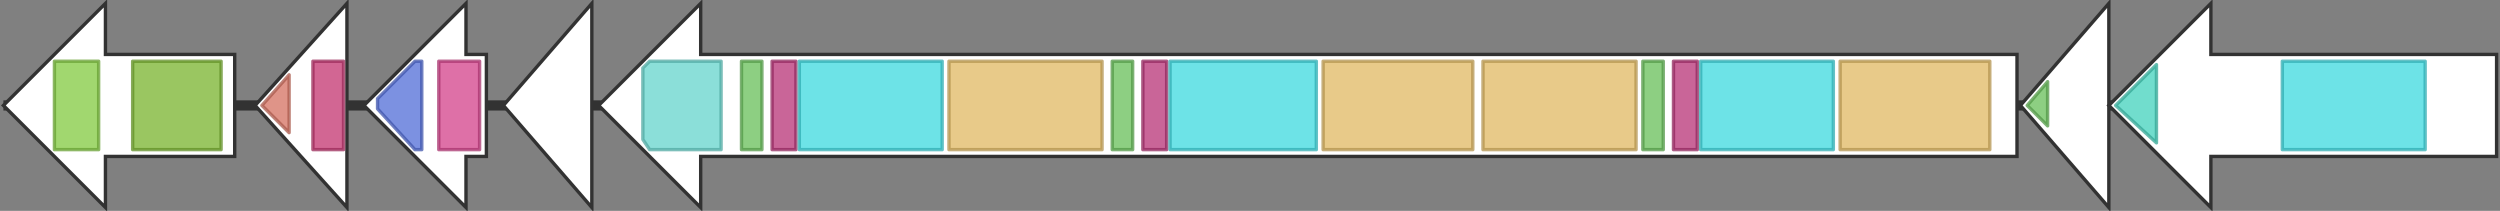 <svg version="1.1" baseProfile="full" xmlns="http://www.w3.org/2000/svg" width="735" height="62">
	<rect width="100%" height="100%" fill="#808080" stroke="none"/>
	<line x1="1" y1="31" x2="734" y2="31" style="stroke:rgb(50,50,50); stroke-width:3 "/>
	<g>
		<polygon class="NoName" points="69,16 31,16 31,1 1,31 31,61 31,46 69,46" fill="rgb(255,255,255)" fill-opacity="1.0" stroke="rgb(50,50,50)" stroke-width="1" />
		<g>
			<title>PF00005</title>
			<polygon class="PF00005" points="16,18 16,18 29,18 29,44 16,44 16,43" stroke-linejoin="round" width="13" height="26" fill="rgb(129,201,63)" stroke="rgb(103,160,50)" stroke-width="1" opacity="0.75" />
		</g>
		<g>
			<title>PF06472</title>
			<rect class="PF06472" x="39" y="18" stroke-linejoin="round" width="26" height="26" fill="rgb(120,179,45)" stroke="rgb(96,143,36)" stroke-width="1" opacity="0.75" />
		</g>
	</g>
	<g>
		<polygon class="NoName" points="102,16 102,16 102,1 75,31 102,61 102,46 102,46" fill="rgb(255,255,255)" fill-opacity="1.0" stroke="rgb(50,50,50)" stroke-width="1" />
		<g>
			<title>PF14748</title>
			<polygon class="PF14748" points="77,31 85,22 85,39" stroke-linejoin="round" width="10" height="26" fill="rgb(212,112,96)" stroke="rgb(169,89,76)" stroke-width="1" opacity="0.75" />
		</g>
		<g>
			<title>PF03807</title>
			<rect class="PF03807" x="92" y="18" stroke-linejoin="round" width="9" height="26" fill="rgb(194,51,111)" stroke="rgb(155,40,88)" stroke-width="1" opacity="0.75" />
		</g>
	</g>
	<g>
		<polygon class="NoName" points="143,16 137,16 137,1 107,31 137,61 137,46 143,46" fill="rgb(255,255,255)" fill-opacity="1.0" stroke="rgb(50,50,50)" stroke-width="1" />
		<g>
			<title>PF00107</title>
			<polygon class="PF00107" points="111,29 122,18 124,18 124,44 122,44 111,32" stroke-linejoin="round" width="13" height="26" fill="rgb(81,108,215)" stroke="rgb(64,86,172)" stroke-width="1" opacity="0.75" />
		</g>
		<g>
			<title>PF08240</title>
			<rect class="PF08240" x="129" y="18" stroke-linejoin="round" width="12" height="26" fill="rgb(211,65,138)" stroke="rgb(168,51,110)" stroke-width="1" opacity="0.75" />
		</g>
	</g>
	<g>
		<polygon class="NoName" points="174,16 174,16 174,1 148,31 174,61 174,46 174,46" fill="rgb(255,255,255)" fill-opacity="1.0" stroke="rgb(50,50,50)" stroke-width="1" />
	</g>
	<g>
		<polygon class="NoName" points="593,16 206,16 206,1 176,31 206,61 206,46 593,46" fill="rgb(255,255,255)" fill-opacity="1.0" stroke="rgb(50,50,50)" stroke-width="1" />
		<g>
			<title>PF07993</title>
			<polygon class="PF07993" points="189,20 191,18 212,18 212,44 191,44 189,41" stroke-linejoin="round" width="23" height="26" fill="rgb(100,212,204)" stroke="rgb(80,169,163)" stroke-width="1" opacity="0.75" />
		</g>
		<g>
			<title>PF00550</title>
			<rect class="PF00550" x="218" y="18" stroke-linejoin="round" width="6" height="26" fill="rgb(103,191,88)" stroke="rgb(82,152,70)" stroke-width="1" opacity="0.75" />
		</g>
		<g>
			<title>PF13193</title>
			<rect class="PF13193" x="227" y="18" stroke-linejoin="round" width="7" height="26" fill="rgb(182,50,118)" stroke="rgb(145,39,94)" stroke-width="1" opacity="0.75" />
		</g>
		<g>
			<title>PF00501</title>
			<rect class="PF00501" x="235" y="18" stroke-linejoin="round" width="42" height="26" fill="rgb(60,217,223)" stroke="rgb(48,173,178)" stroke-width="1" opacity="0.75" />
		</g>
		<g>
			<title>PF00668</title>
			<rect class="PF00668" x="279" y="18" stroke-linejoin="round" width="45" height="26" fill="rgb(224,184,98)" stroke="rgb(179,147,78)" stroke-width="1" opacity="0.75" />
		</g>
		<g>
			<title>PF00550</title>
			<rect class="PF00550" x="327" y="18" stroke-linejoin="round" width="6" height="26" fill="rgb(103,191,88)" stroke="rgb(82,152,70)" stroke-width="1" opacity="0.75" />
		</g>
		<g>
			<title>PF13193</title>
			<rect class="PF13193" x="336" y="18" stroke-linejoin="round" width="7" height="26" fill="rgb(182,50,118)" stroke="rgb(145,39,94)" stroke-width="1" opacity="0.75" />
		</g>
		<g>
			<title>PF00501</title>
			<rect class="PF00501" x="344" y="18" stroke-linejoin="round" width="43" height="26" fill="rgb(60,217,223)" stroke="rgb(48,173,178)" stroke-width="1" opacity="0.75" />
		</g>
		<g>
			<title>PF00668</title>
			<rect class="PF00668" x="389" y="18" stroke-linejoin="round" width="44" height="26" fill="rgb(224,184,98)" stroke="rgb(179,147,78)" stroke-width="1" opacity="0.75" />
		</g>
		<g>
			<title>PF00668</title>
			<rect class="PF00668" x="436" y="18" stroke-linejoin="round" width="45" height="26" fill="rgb(224,184,98)" stroke="rgb(179,147,78)" stroke-width="1" opacity="0.75" />
		</g>
		<g>
			<title>PF00550</title>
			<rect class="PF00550" x="483" y="18" stroke-linejoin="round" width="6" height="26" fill="rgb(103,191,88)" stroke="rgb(82,152,70)" stroke-width="1" opacity="0.75" />
		</g>
		<g>
			<title>PF13193</title>
			<rect class="PF13193" x="492" y="18" stroke-linejoin="round" width="7" height="26" fill="rgb(182,50,118)" stroke="rgb(145,39,94)" stroke-width="1" opacity="0.75" />
		</g>
		<g>
			<title>PF00501</title>
			<rect class="PF00501" x="500" y="18" stroke-linejoin="round" width="39" height="26" fill="rgb(60,217,223)" stroke="rgb(48,173,178)" stroke-width="1" opacity="0.75" />
		</g>
		<g>
			<title>PF00668</title>
			<rect class="PF00668" x="541" y="18" stroke-linejoin="round" width="44" height="26" fill="rgb(224,184,98)" stroke="rgb(179,147,78)" stroke-width="1" opacity="0.75" />
		</g>
	</g>
	<g>
		<polygon class="NoName" points="620,16 620,16 620,1 594,31 620,61 620,46 620,46" fill="rgb(255,255,255)" fill-opacity="1.0" stroke="rgb(50,50,50)" stroke-width="1" />
		<g>
			<title>PF00550</title>
			<polygon class="PF00550" points="596,31 602,24 602,37" stroke-linejoin="round" width="6" height="26" fill="rgb(103,191,88)" stroke="rgb(82,152,70)" stroke-width="1" opacity="0.75" />
		</g>
	</g>
	<g>
		<polygon class="NoName" points="734,16 650,16 650,1 620,31 650,61 650,46 734,46" fill="rgb(255,255,255)" fill-opacity="1.0" stroke="rgb(50,50,50)" stroke-width="1" />
		<g>
			<title>PF08659</title>
			<polygon class="PF08659" points="622,31 634,19 634,42" stroke-linejoin="round" width="14" height="26" fill="rgb(66,209,188)" stroke="rgb(52,167,150)" stroke-width="1" opacity="0.75" />
		</g>
		<g>
			<title>PF00501</title>
			<rect class="PF00501" x="671" y="18" stroke-linejoin="round" width="42" height="26" fill="rgb(60,217,223)" stroke="rgb(48,173,178)" stroke-width="1" opacity="0.75" />
		</g>
	</g>
</svg>

